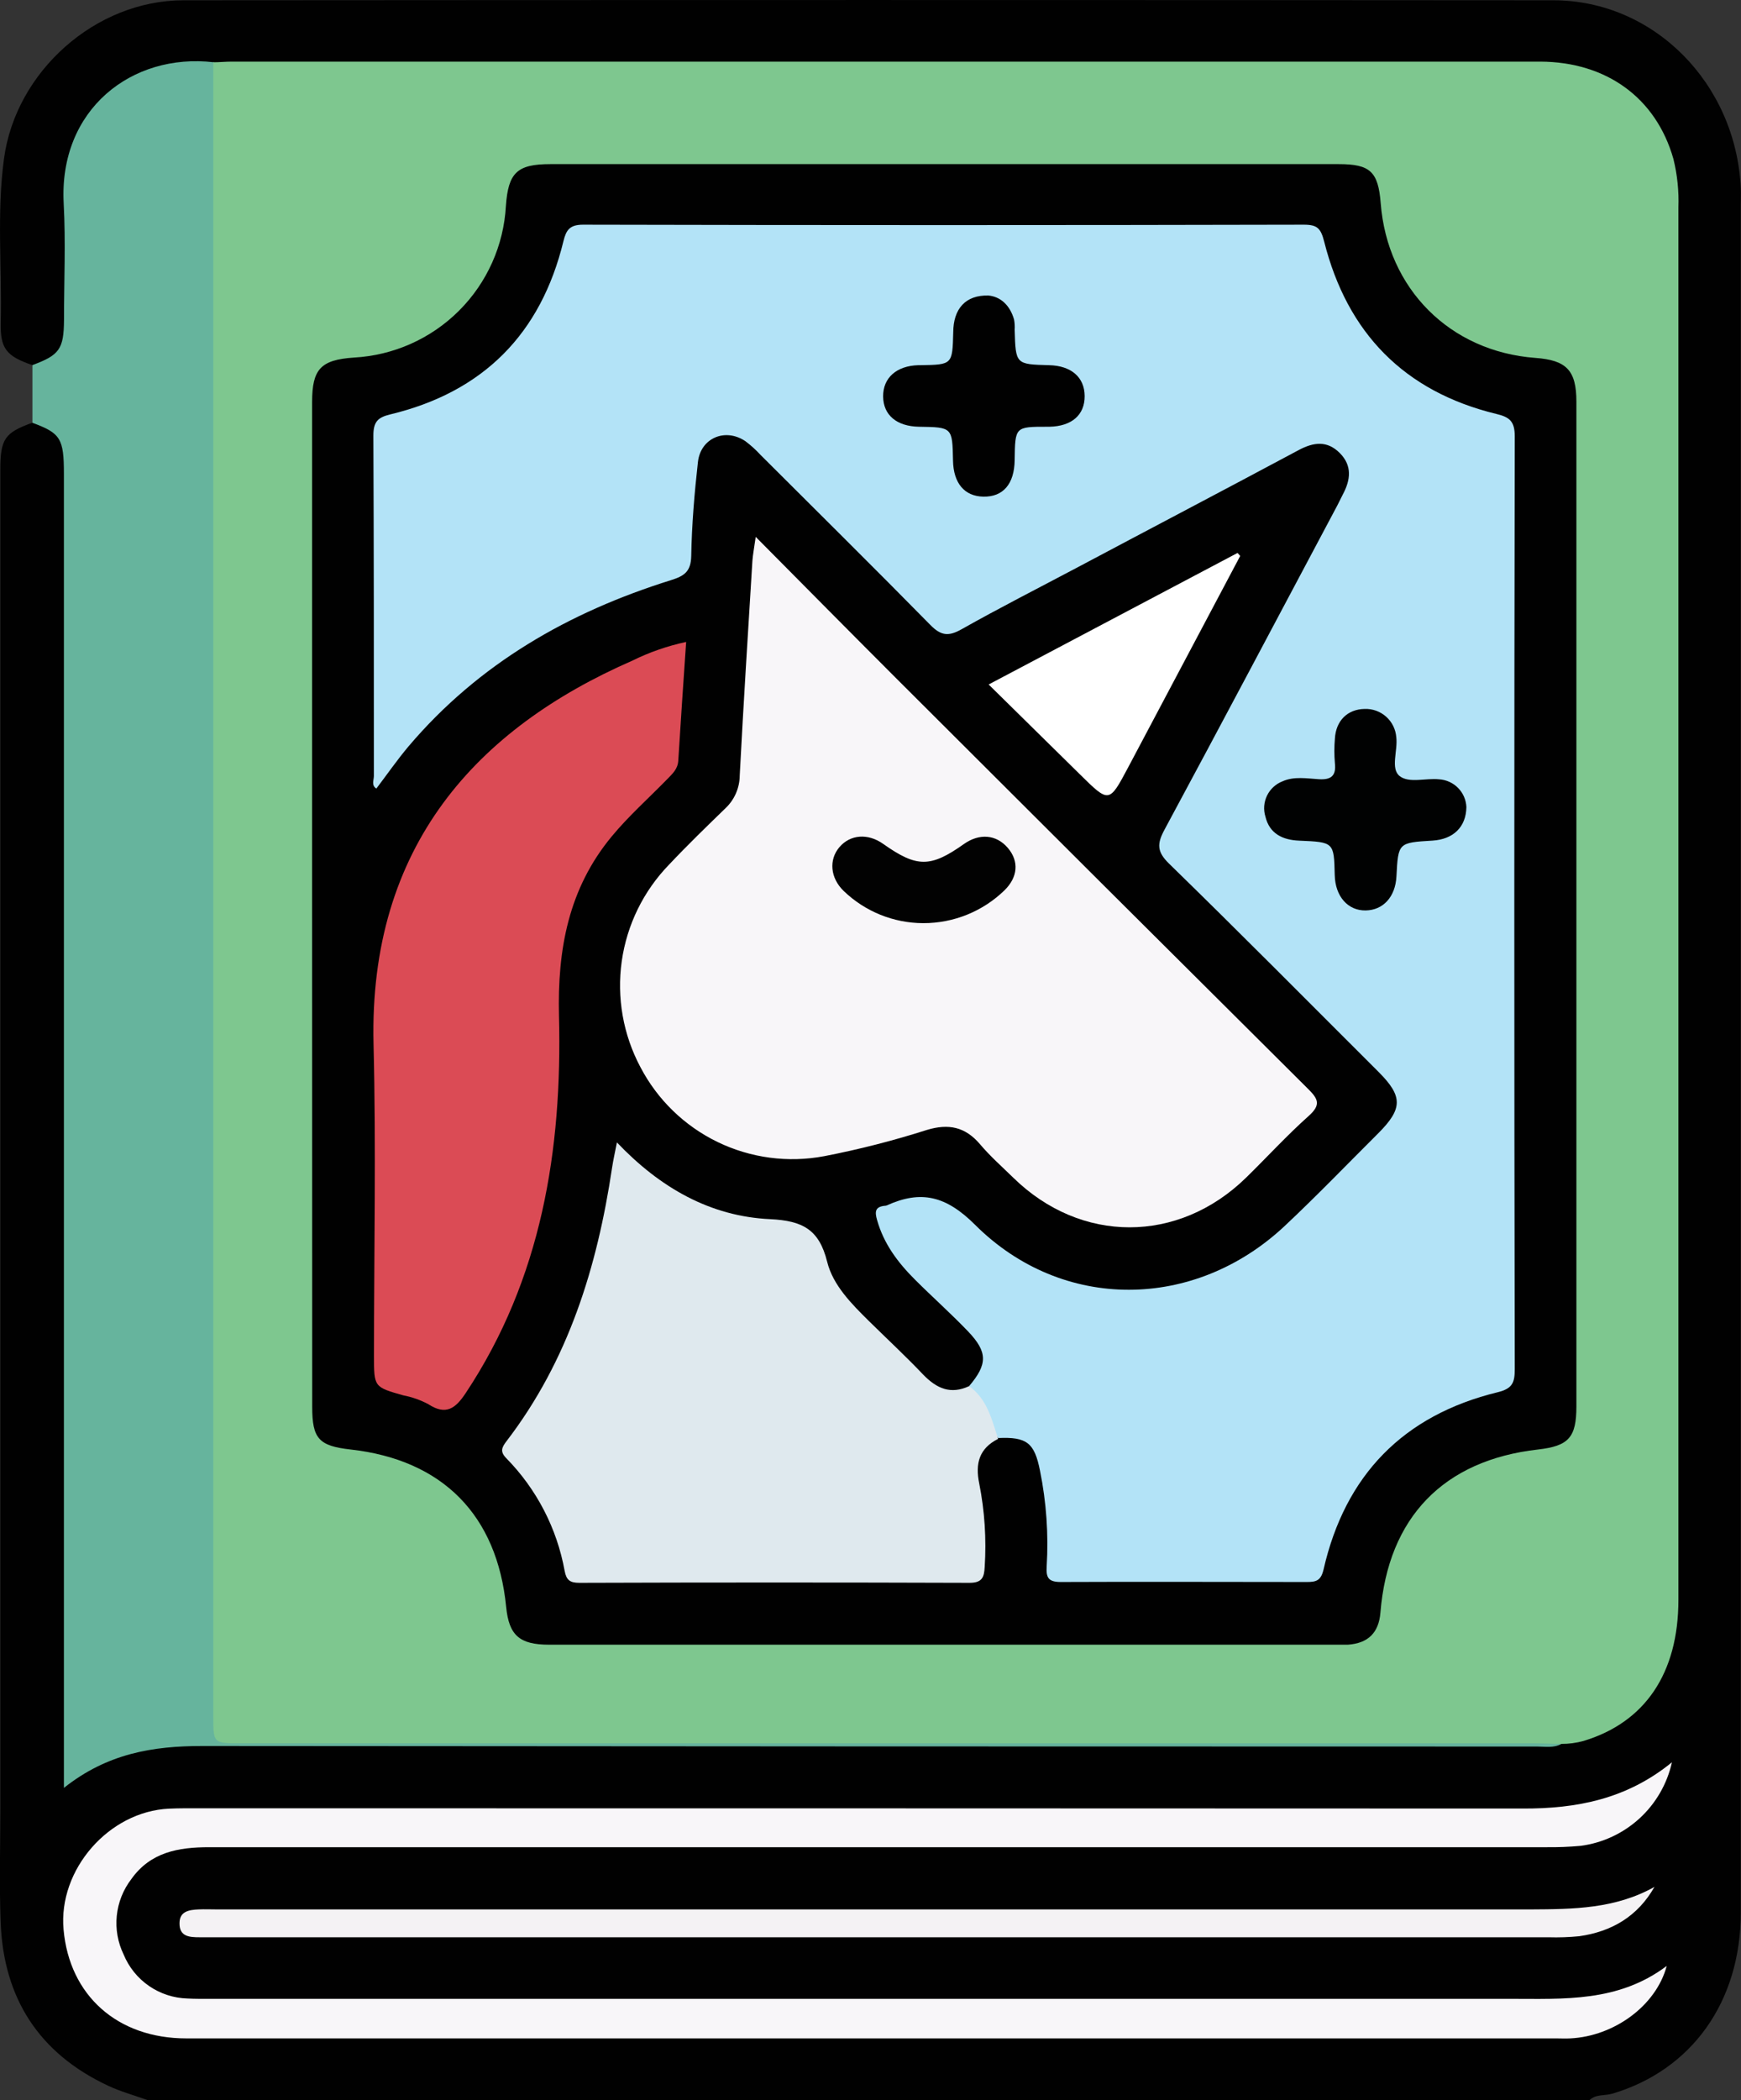<svg width="107" height="129" viewBox="0 0 107 129" fill="none" xmlns="http://www.w3.org/2000/svg">
<rect x="0" y="0" width="107" height="129" fill="#333333" stroke="none"/>
<g clip-path="url(#clip0_80_5677)">
<path d="M1.984 22.426C0.392 21.88 0.007 21.416 0.044 19.803C0.122 16.435 -0.206 13.068 0.246 9.741C0.969 4.394 5.861 0.023 11.27 0.017C39.333 -0.004 67.396 -0.004 95.457 0.017C101.645 0.017 106.68 5.121 106.987 11.543C107.004 11.88 106.987 12.216 106.987 12.553C106.987 47.528 106.987 82.502 106.987 117.477C106.987 122.952 103.987 127.151 99.101 128.609C98.632 128.751 98.089 128.626 97.688 129.006H9.07C8.257 128.714 7.413 128.485 6.634 128.118C2.396 126.131 0.223 122.747 0.041 118.11C-0.05 115.753 0.02 113.396 0.02 111.059C0.02 83.656 0.02 56.255 0.02 28.854C0.02 26.972 0.29 26.578 1.971 25.975C3.155 25.907 3.725 26.285 4.12 27.413C4.457 28.383 4.42 29.396 4.42 30.403V106.705C4.42 108.783 4.42 108.789 6.34 107.88C7.755 107.22 9.303 106.895 10.865 106.931C20.032 107.042 29.2 106.974 38.367 106.978C56.83 106.991 75.294 106.991 93.757 106.978C94.472 106.978 95.191 107.042 95.882 106.793C100.097 105.954 102.111 103.792 102.675 99.519C102.79 98.645 102.846 97.764 102.843 96.883C102.843 69.22 102.843 41.556 102.843 13.893C102.844 12.882 102.77 11.873 102.624 10.873C102.391 9.088 101.537 7.442 100.211 6.222C98.885 5.002 97.171 4.286 95.37 4.199C94.739 4.162 94.108 4.179 93.477 4.179H15.616C14.86 4.179 14.101 4.205 13.348 4.155C11.26 4.084 9.235 4.236 7.454 5.532C5.486 6.963 4.393 8.832 4.386 11.287C4.386 13.806 4.386 16.338 4.386 18.843C4.439 19.646 4.315 20.45 4.022 21.2C3.634 22.035 3.081 22.695 1.984 22.426Z" fill="#010101"/>
<path d="M95.96 107.126C95.491 107.389 94.975 107.288 94.479 107.288C67.128 107.288 39.779 107.277 12.43 107.254C9.394 107.254 6.596 107.709 3.928 109.827V108.11C3.928 81.782 3.928 55.455 3.928 29.127C3.928 26.935 3.725 26.612 1.994 25.972C1.994 24.79 1.994 23.615 1.994 22.426C3.651 21.813 3.921 21.446 3.934 19.655C3.934 17.267 4.042 14.873 3.914 12.493C3.607 6.731 8.091 3.233 13.142 3.825C13.699 4.472 13.534 5.26 13.534 5.997C13.547 15.783 13.547 25.567 13.534 35.35C13.534 58.362 13.534 81.371 13.534 104.379C13.534 106.668 13.534 106.668 15.798 106.668C41.718 106.668 67.639 106.668 93.561 106.668C94.374 106.685 95.261 106.45 95.96 107.126Z" fill="#66B49D"/>
<path d="M95.96 107.126C95.417 107.126 94.87 107.089 94.323 107.089H14.796C13.129 107.089 13.108 107.089 13.108 105.486C13.108 71.589 13.108 37.702 13.108 3.825C13.486 3.825 13.864 3.785 14.242 3.785H94.661C98.743 3.801 101.78 6.024 102.843 9.751C103.086 10.73 103.19 11.738 103.153 12.745C103.153 41.255 103.153 69.764 103.153 98.273C103.153 102.789 101.099 105.803 97.323 106.944C96.879 107.066 96.42 107.128 95.96 107.126Z" fill="#7EC78F"/>
<path d="M102.755 108.254C102.461 109.579 101.767 110.781 100.766 111.699C99.764 112.617 98.505 113.206 97.158 113.386C96.446 113.451 95.73 113.479 95.015 113.47C67.626 113.47 40.24 113.47 12.855 113.47C10.969 113.47 9.249 113.77 8.071 115.43C7.569 116.084 7.26 116.864 7.177 117.684C7.094 118.503 7.241 119.329 7.602 120.07C7.924 120.85 8.467 121.52 9.164 121.998C9.86 122.476 10.681 122.742 11.526 122.764C11.988 122.791 12.451 122.784 12.913 122.784C39.544 122.784 66.173 122.784 92.802 122.784C96.119 122.784 99.456 123.003 102.435 120.764C101.78 123.215 99.196 125.081 96.513 125.215C96.216 125.232 95.923 125.215 95.629 125.215C67.568 125.215 39.508 125.215 11.448 125.215C7.224 125.215 4.268 122.585 3.907 118.531C3.57 114.847 6.691 111.271 10.392 111.103C11.02 111.073 11.654 111.08 12.285 111.08C39.375 111.08 66.467 111.085 93.561 111.096C96.895 111.11 99.975 110.521 102.755 108.254Z" fill="#F8F6F9"/>
<path d="M101.682 115.908C100.647 117.727 99.051 118.656 97.056 118.939C96.429 119.001 95.798 119.022 95.167 119.003H12.275C11.654 119.003 11.02 118.972 11.033 118.137C11.033 117.4 11.634 117.319 12.204 117.292C12.582 117.275 12.96 117.292 13.338 117.292C40.252 117.292 67.168 117.292 94.084 117.292C96.695 117.279 99.28 117.258 101.682 115.908Z" fill="#F4F2F4"/>
<path d="M19.182 55.546V24.695C19.182 22.675 19.711 22.103 21.753 21.965C24.186 21.832 26.485 20.808 28.208 19.089C29.932 17.369 30.959 15.076 31.092 12.647C31.237 10.6 31.787 10.082 33.825 10.082H82.281C84.211 10.082 84.704 10.546 84.856 12.482C85.267 17.749 89.12 21.594 94.357 21.985C96.277 22.123 96.884 22.753 96.884 24.679C96.884 45.25 96.884 65.819 96.884 86.384C96.884 88.306 96.408 88.825 94.522 89.041C88.716 89.697 85.314 93.216 84.839 99.062C84.737 100.297 84.086 100.944 82.838 101.031C82.669 101.031 82.5 101.031 82.332 101.031H33.744C31.929 101.031 31.281 100.452 31.109 98.722C30.556 93.068 27.202 89.674 21.55 89.041C19.587 88.822 19.188 88.367 19.188 86.418L19.182 55.546Z" fill="#010101"/>
<path d="M59.56 85.148C60.7 83.801 60.714 83.06 59.492 81.781C58.446 80.69 57.313 79.683 56.243 78.615C55.173 77.548 54.32 76.41 53.905 74.948C53.756 74.43 53.783 74.134 54.37 74.07C54.413 74.07 54.455 74.063 54.495 74.049C56.611 73.086 58.149 73.463 59.931 75.241C65.299 80.592 73.427 80.501 78.961 75.305C80.921 73.467 82.787 71.527 84.697 69.625C86.219 68.103 86.225 67.345 84.721 65.843C80.439 61.567 76.177 57.27 71.845 53.048C71.089 52.31 71.109 51.819 71.572 50.96C75.141 44.337 78.657 37.686 82.193 31.043L82.531 30.369C83.003 29.484 83.118 28.608 82.342 27.83C81.566 27.052 80.739 27.157 79.821 27.645C75.283 30.073 70.711 32.467 66.18 34.875C63.818 36.127 61.422 37.343 59.094 38.656C58.294 39.107 57.829 39.053 57.178 38.39C53.733 34.885 50.234 31.43 46.748 27.951C46.464 27.642 46.153 27.359 45.817 27.106C44.586 26.268 43.064 26.894 42.895 28.376C42.679 30.292 42.517 32.221 42.483 34.147C42.463 35.107 42.065 35.38 41.235 35.639C34.952 37.602 29.426 40.761 25.11 45.845C24.412 46.673 23.794 47.566 23.13 48.441C22.812 48.243 22.978 47.919 22.978 47.667C22.978 40.697 22.978 33.726 22.947 26.759C22.947 25.921 23.207 25.642 23.986 25.456C29.699 24.082 33.245 20.506 34.629 14.812C34.794 14.139 35.01 13.802 35.833 13.802C50.598 13.836 65.363 13.836 80.129 13.802C80.962 13.802 81.174 14.024 81.384 14.846C82.797 20.439 86.29 24.049 91.958 25.426C92.761 25.618 93.095 25.864 93.095 26.8C93.059 45.901 93.059 65.003 93.095 84.104C93.095 84.919 92.964 85.299 92.046 85.522C86.246 86.936 82.669 90.613 81.343 96.415C81.184 97.088 80.901 97.179 80.331 97.179C75.27 97.179 70.236 97.156 65.188 97.179C64.412 97.179 64.287 96.893 64.328 96.216C64.447 94.247 64.309 92.27 63.916 90.337C63.578 88.63 63.106 88.256 61.352 88.337C60.562 87.411 60.204 86.198 59.56 85.148Z" fill="#B3E3F7"/>
<path d="M46.445 32.979C49.431 35.986 52.228 38.818 55.042 41.63C63.484 50.061 71.933 58.479 80.388 66.884C81.003 67.493 81.205 67.854 80.446 68.537C79.096 69.74 77.878 71.076 76.586 72.339C72.419 76.41 66.423 76.41 62.27 72.339C61.578 71.665 60.849 71.019 60.228 70.285C59.321 69.218 58.298 69.009 56.969 69.409C54.898 70.07 52.79 70.609 50.656 71.022C48.434 71.442 46.135 71.136 44.101 70.151C42.066 69.165 40.404 67.552 39.359 65.551C38.297 63.558 37.896 61.28 38.212 59.045C38.529 56.81 39.547 54.733 41.12 53.112C42.244 51.92 43.422 50.778 44.599 49.637C44.87 49.378 45.085 49.069 45.233 48.726C45.382 48.383 45.46 48.014 45.463 47.64C45.692 43.242 45.972 38.848 46.242 34.45C46.273 34.053 46.35 33.656 46.445 32.979Z" fill="#F8F6F9"/>
<path d="M59.56 85.148C60.673 85.943 60.954 87.195 61.345 88.387C60.181 88.97 59.928 89.899 60.181 91.122C60.516 92.811 60.629 94.538 60.518 96.257C60.485 96.886 60.363 97.23 59.59 97.23C51.594 97.203 43.598 97.203 35.604 97.23C35.017 97.23 34.807 97.051 34.703 96.499C34.229 93.885 32.98 91.473 31.116 89.576C30.708 89.162 30.846 88.903 31.133 88.525C34.936 83.566 36.704 77.821 37.615 71.746C37.686 71.268 37.794 70.797 37.915 70.177C40.56 72.955 43.651 74.726 47.342 74.891C49.32 74.989 50.342 75.518 50.835 77.504C51.192 78.952 52.336 80.097 53.419 81.165C54.502 82.232 55.67 83.316 56.739 84.441C57.58 85.31 58.437 85.67 59.56 85.148Z" fill="#DFE9EE"/>
<path d="M42.17 39.434C41.998 41.949 41.833 44.33 41.687 46.714C41.657 47.253 41.323 47.532 41.013 47.856C39.872 49.027 38.634 50.125 37.595 51.381C34.943 54.583 34.251 58.314 34.355 62.426C34.558 70.625 33.293 78.538 28.619 85.579C27.995 86.519 27.408 86.966 26.318 86.253C25.836 85.998 25.319 85.816 24.783 85.714C22.985 85.202 22.985 85.209 22.985 83.289C22.985 76.912 23.116 70.531 22.958 64.157C22.654 51.957 29.328 44.748 38.856 40.586C39.908 40.065 41.021 39.678 42.17 39.434Z" fill="#DB4B55"/>
<path d="M60.761 42.047L76.059 33.966L76.221 34.151L69.332 47.145C68.164 49.341 68.164 49.334 66.379 47.576C64.594 45.819 62.732 43.983 60.761 42.047Z" fill="white"/>
<path d="M90.123 49.573C90.106 50.819 89.299 51.559 88.044 51.637C85.932 51.765 85.932 51.765 85.824 53.836C85.76 55.088 85.014 55.91 83.931 55.927C82.848 55.944 82.062 55.075 82.031 53.752C81.984 51.731 81.984 51.731 79.845 51.64C78.833 51.6 78.023 51.213 77.773 50.169C77.639 49.741 77.674 49.278 77.869 48.874C78.065 48.47 78.407 48.155 78.826 47.994C79.531 47.677 80.324 47.822 81.066 47.866C81.809 47.909 82.129 47.657 82.041 46.879C81.998 46.378 81.998 45.875 82.041 45.374C82.102 44.269 82.817 43.569 83.864 43.549C84.35 43.53 84.825 43.7 85.189 44.023C85.553 44.347 85.776 44.798 85.814 45.283C85.918 46.105 85.442 47.219 86.023 47.674C86.603 48.128 87.622 47.785 88.445 47.872C88.886 47.899 89.302 48.087 89.611 48.401C89.921 48.715 90.103 49.133 90.123 49.573Z" fill="#010202"/>
<path d="M60.748 18.153C61.473 18.22 62.067 18.732 62.323 19.628C62.361 19.834 62.374 20.045 62.36 20.254C62.421 22.379 62.421 22.379 64.483 22.433C65.832 22.466 66.656 23.17 66.662 24.329C66.669 25.487 65.87 26.187 64.496 26.214H64.368C62.387 26.214 62.387 26.214 62.36 28.258C62.343 29.73 61.652 30.535 60.43 30.508C59.273 30.484 58.598 29.679 58.571 28.295C58.531 26.245 58.531 26.245 56.479 26.214C55.109 26.191 54.286 25.497 54.276 24.355C54.266 23.214 55.093 22.473 56.435 22.433H56.56C58.534 22.402 58.534 22.402 58.585 20.412C58.592 18.971 59.337 18.116 60.748 18.153Z" fill="#010101"/>
<path d="M56.736 56.708C54.914 56.703 53.165 55.995 51.854 54.732C51.024 53.934 50.929 52.812 51.59 52.038C52.252 51.264 53.335 51.166 54.29 51.846C56.348 53.301 57.188 53.301 59.243 51.846C60.198 51.173 61.237 51.26 61.942 52.089C62.648 52.917 62.546 53.893 61.74 54.685C60.402 55.987 58.605 56.714 56.736 56.708Z" fill="#020202"/>
</g>
<defs>
<clipPath id="clip0_80_5677">
<rect width="107" height="129" fill="white"/>
</clipPath>
</defs>
</svg>

